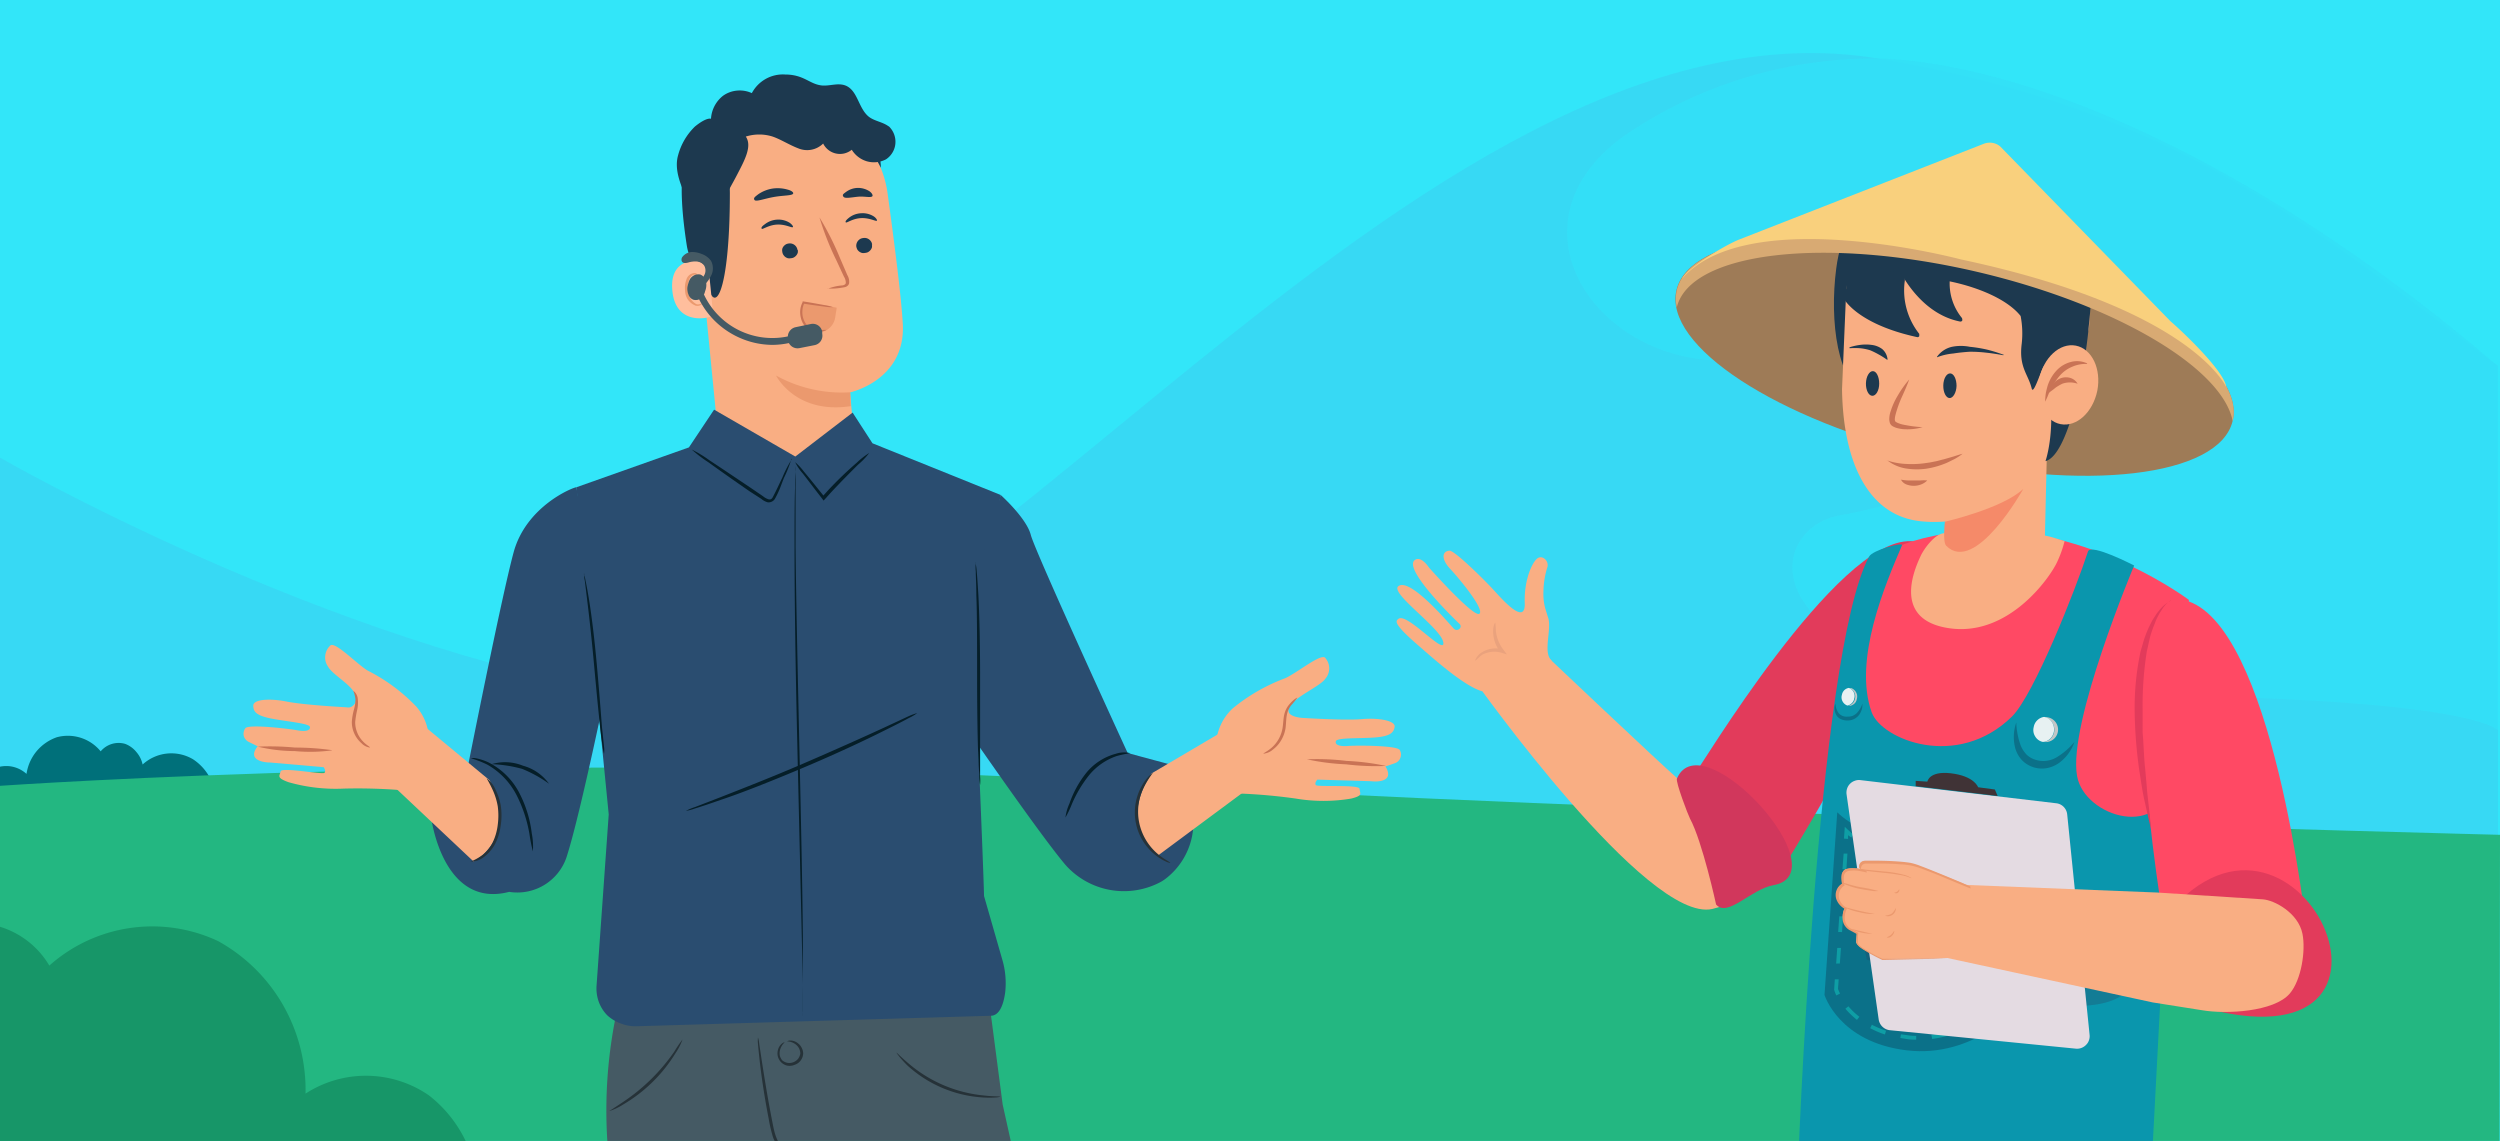 <svg id="Layer_1" data-name="Layer 1" xmlns="http://www.w3.org/2000/svg" xmlns:xlink="http://www.w3.org/1999/xlink" viewBox="0 0 298 136"><rect x="0" y="0" width="298" height="136" fill="#333333" stroke="none"/><defs><clipPath id="clip-path"><rect width="298" height="136" style="fill:none"/></clipPath></defs><g style="clip-path:url(#clip-path)"><rect width="298" height="136" style="fill:#fff"/><path d="M298,0H0V136H298Z" style="fill:#32e6f9"/><path d="M297.76,43.65C274.42,26.18,258.9,13,224,7,169-2.35,110.31,88.35,76.34,83,38.85,77,0,54.55,0,54.55v61.74H297.76Z" style="fill:#37d9f4"/><path d="M-2.95,95.23a4.15,4.15,0,0,1,.59-2.09A4,4,0,0,1-.79,91.65a3.69,3.69,0,0,1,2.07-.3,3.63,3.63,0,0,1,1.88.9,5.47,5.47,0,0,1,1.19-2.69,5.53,5.53,0,0,1,2.42-1.68A5.05,5.05,0,0,1,12,89.56a2.79,2.79,0,0,1,2.92-.89,3.17,3.17,0,0,1,1.36,1A3.31,3.31,0,0,1,17,91.13a5.07,5.07,0,0,1,6-.63,6,6,0,0,1,2.2,2.59,6.15,6.15,0,0,1,.47,3.36C15.84,95.73,6,95.71-2.95,95.23Z" style="fill:#00707a"/><path d="M224.93,7a52.68,52.68,0,0,0-31.17,9.08C179,26.46,189.93,43.36,206,43S228.8,40.57,238.34,47,229,59.69,219.26,61.44s-11.61,20.92,35.16,21.42c40.81.4,43.34,4.21,43.34,4.21V43.65C272,21.55,244.74,8.19,224.93,7Z" style="fill:#34e0f7;opacity:0.9;isolation:isolate"/><path d="M297.93,146.27H0V93.67s66-4.6,133.21-.41C189.73,96.78,298,99.51,298,99.51Z" style="fill:#23b781"/><path d="M56.81,145a15.24,15.24,0,0,0-5.68-14.43,13.22,13.22,0,0,0-14.71-.21,20.36,20.36,0,0,0-2.69-10.57A20.14,20.14,0,0,0,26,112.18,18.45,18.45,0,0,0,5.88,115.1a10.31,10.31,0,0,0-4.3-4,10.22,10.22,0,0,0-5.78-1,11.58,11.58,0,0,0-5.51,2.65,11.73,11.73,0,0,0-3.42,5.09,18.64,18.64,0,0,0-9.8-6.62,18.51,18.51,0,0,0-11.78.61,22.37,22.37,0,0,0-9.55,8.13A22.74,22.74,0,0,0-48,132C-11.77,135.34,24.13,141.3,56.81,145Z" style="fill:#179668"/><path d="M73.66,119.93a56.68,56.68,0,0,0-1.23,16.58c.27,3.52-1.92,19.83-1.92,19.83H92.8l3.31-10.46,1.32.29,7.13,10.17H125l-5.48-24.67-2-15.26Z" style="fill:#455a64"/><path d="M98.64,136.55a3.29,3.29,0,0,1-.66.37,7.85,7.85,0,0,1-2,.7,4.09,4.09,0,0,1-1.48,0,3.08,3.08,0,0,1-1.54-.74,3.65,3.65,0,0,1-.91-1.64,16.93,16.93,0,0,1-.43-1.93c-.52-2.64-.86-5.06-1.06-6.81-.1-.91-.17-1.59-.21-2.07a3.3,3.3,0,0,1,0-.77,3.32,3.32,0,0,1,.15.75c.08.56.19,1.24.31,2.06.27,1.74.65,4.14,1.16,6.78.26,1.29.43,2.62,1.24,3.4a3.54,3.54,0,0,0,1.29.67,3.42,3.42,0,0,0,1.46.05,9.09,9.09,0,0,0,2-.58,2.9,2.9,0,0,1,.7-.24Z" style="fill:#263238"/><path d="M93.82,124.13a.65.65,0,0,1,.33-.1,1.42,1.42,0,0,1,.91.29,1.47,1.47,0,0,1,.48.54,1.53,1.53,0,0,1,.2.69,1.49,1.49,0,0,1-.3.86,1.43,1.43,0,0,1-.73.52,1.51,1.51,0,0,1-.89.09,1.5,1.5,0,0,1-1.1-1.82,1.44,1.44,0,0,1,.5-.82c.17-.13.3-.15.31-.13a1.84,1.84,0,0,0-.57,1,1.52,1.52,0,0,0,0,.6,1.57,1.57,0,0,0,.27.53,1.38,1.38,0,0,0,.63.31,1.36,1.36,0,0,0,1.27-.48,1.39,1.39,0,0,0,.27-.65,1.59,1.59,0,0,0-.14-.57,1.43,1.43,0,0,0-.38-.47A1.78,1.78,0,0,0,93.82,124.13Z" style="fill:#263238"/><path d="M119.24,130.73a2.53,2.53,0,0,1-.55.09,12.51,12.51,0,0,1-1.5,0,14.66,14.66,0,0,1-9-3.79,13.31,13.31,0,0,1-1-1.09c-.22-.29-.34-.44-.32-.46s.56.56,1.52,1.36a16.18,16.18,0,0,0,8.87,3.74C118.45,130.72,119.24,130.67,119.24,130.73Z" style="fill:#263238"/><path d="M81.36,123.9a7.26,7.26,0,0,1-.84,1.64,18,18,0,0,1-6.26,6.13,6.81,6.81,0,0,1-1.66.78s.6-.37,1.53-1a22.8,22.8,0,0,0,6.24-6.09A15.89,15.89,0,0,1,81.36,123.9Z" style="fill:#263238"/><path d="M92.15,12.34h.64a12.39,12.39,0,0,1,13,10.64c.82,5.95,1.66,12.53,1.83,15.73.29,6.65-6.29,8.06-6.29,8.06l.24,2.74a8.11,8.11,0,0,1-1.89,5.9,7.85,7.85,0,0,1-2.47,2,8,8,0,0,1-3,.87h0a8.09,8.09,0,0,1-8.7-7.31L83.08,26.26C82.1,19.44,85.26,13.15,92.15,12.34Z" style="fill:#f9ae83"/><path d="M101.35,46.76a16.18,16.18,0,0,1-8.85-2s2.32,4.66,8.91,3.65Z" style="fill:#eb996e"/><path d="M103.93,29.15a.88.88,0,0,1,0,.36,1,1,0,0,1-.47.55,1.06,1.06,0,0,1-.36.09.88.88,0,0,1-.36,0,1.07,1.07,0,0,1-.32-.16.88.88,0,0,1-.24-.27,1.35,1.35,0,0,1-.11-.34.92.92,0,0,1,.22-.69,1,1,0,0,1,.29-.23,1.06,1.06,0,0,1,.35-.09.89.89,0,0,1,.68.18,1,1,0,0,1,.24.27.89.89,0,0,1,.11.35Z" style="fill:#1d394f"/><path d="M104.53,26.3c-.11.13-.86-.35-1.89-.3s-1.73.62-1.82.51.05-.29.36-.54a2.52,2.52,0,0,1,1.48-.55,2.46,2.46,0,0,1,1.5.38C104.46,26,104.58,26.26,104.53,26.3Z" style="fill:#1d394f"/><path d="M95.09,29.78a.89.89,0,0,1,0,.36,1,1,0,0,1-.47.55.86.86,0,0,1-.35.09.88.88,0,0,1-.36,0,1.07,1.07,0,0,1-.32-.16,1.18,1.18,0,0,1-.23-.27.85.85,0,0,1-.11-.34.87.87,0,0,1,0-.36.92.92,0,0,1,.18-.32,1.18,1.18,0,0,1,.28-.22,1.06,1.06,0,0,1,.35-.09.91.91,0,0,1,1,.78Z" style="fill:#1d394f"/><path d="M94.51,27.07c-.11.13-.86-.35-1.88-.3s-1.74.62-1.83.5,0-.28.37-.54a2.6,2.6,0,0,1,1.47-.55,2.52,2.52,0,0,1,1.51.39C94.45,26.8,94.57,27,94.51,27.07Z" style="fill:#1d394f"/><path d="M98.65,34.43a6.08,6.08,0,0,1,1.63-.4c.26,0,.5-.1.54-.29a1.37,1.37,0,0,0-.22-.76L99.68,31a33.28,33.28,0,0,1-2-5.09,34.3,34.3,0,0,1,2.46,4.88l.86,2a1.5,1.5,0,0,1,.21,1,.58.58,0,0,1-.15.25.82.82,0,0,1-.25.16,3.12,3.12,0,0,1-.44.09,7.44,7.44,0,0,1-1.7.1Z" style="fill:#c97355"/><path d="M94.55,23.06c-.09.28-1.12.21-2.3.42s-2.14.6-2.31.36.07-.39.44-.68a4.16,4.16,0,0,1,1.69-.68,4.27,4.27,0,0,1,1.81.12C94.35,22.72,94.58,22.92,94.55,23.06Z" style="fill:#1d394f"/><path d="M104,23.37c-.17.25-.92,0-1.74.08s-1.54.25-1.72,0,0-.34.32-.58a2.43,2.43,0,0,1,1.37-.47,2.51,2.51,0,0,1,1.41.4C103.93,23,104.05,23.25,104,23.37Z" style="fill:#1d394f"/><path d="M105,20s-2-4.05-4-4.9c-2.46-1-3.37,1.69-5.74,1.15s-4.73-1.51-7,.41C85.7,18.73,87,20,87,23c0,12-1.94,15.47-2.89,9.88-.1-.61-1.82-1-2.24-3.59-.52-3.35-.92-7.45-.28-9.89a9.57,9.57,0,0,1,3.57-5.18c3.12-2.61,7.59-2.92,10.65-2.78S104.93,14.75,105,20Z" style="fill:#1d394f"/><path d="M84.53,32.7a1.86,1.86,0,0,0-.22-.69,1.77,1.77,0,0,0-.47-.55,1.7,1.7,0,0,0-.64-.33,1.75,1.75,0,0,0-.72-.06c-1.23.2-2.57,1-2.34,3.53.4,4.57,4.87,3.19,4.86,3S84.75,34.59,84.53,32.7Z" style="fill:#ffbe9d"/><path d="M83.83,36.05l-.2.12a1,1,0,0,1-.29.1.75.75,0,0,1-.3,0,1.85,1.85,0,0,1-.74-.7,1.94,1.94,0,0,1-.3-1,2.81,2.81,0,0,1,.12-1.15,1,1,0,0,1,.19-.39.92.92,0,0,1,.35-.27.45.45,0,0,1,.28,0,.37.37,0,0,1,.21.18c.07.12,0,.21.08.22s.09-.08,0-.28a.59.59,0,0,0-.26-.3.53.53,0,0,0-.39,0,1.07,1.07,0,0,0-.77.77,2.71,2.71,0,0,0-.15,1.29A2,2,0,0,0,82,35.72a2.08,2.08,0,0,0,.94.72,1,1,0,0,0,.38,0,.8.8,0,0,0,.33-.17C83.83,36.15,83.89,36.05,83.83,36.05Z" style="fill:#eb996e"/><path d="M105.92,15.06c-.7-.53-1.66-.61-2.35-1.14-1.26-1-1.32-3.16-2.8-3.73-.91-.34-1.83.08-2.79,0-1.52-.16-2.11-1.3-4.41-1.31a4.19,4.19,0,0,0-3.95,2.22,3.44,3.44,0,0,0-1.76-.3,3.37,3.37,0,0,0-1.68.62,3.77,3.77,0,0,0-1.43,2.74s-.48-.24-1.91.92a7.42,7.42,0,0,0-2,3.39c-.49,1.66.23,3.41.92,5a3.39,3.39,0,0,0,.65,1.23,3.55,3.55,0,0,0,1.09.87,2.37,2.37,0,0,0,1.67-.25A2.3,2.3,0,0,0,86.24,24c.42-1.06,1.09-2.13,1.61-3.15.92-1.77,1.83-3.43,1.05-4.57a5.3,5.3,0,0,1,3.2,0c1,.35,2,1,3,1.38a2.74,2.74,0,0,0,1.6.19,2.72,2.72,0,0,0,1.42-.74,2.25,2.25,0,0,0,.63.77,2.24,2.24,0,0,0,1.89.41,2.25,2.25,0,0,0,.89-.44,3.17,3.17,0,0,0,1.81,1.38,3.11,3.11,0,0,0,2.26-.23,2.51,2.51,0,0,0,.78-.81,2.46,2.46,0,0,0,.35-1.08,2.54,2.54,0,0,0-.79-2.06Z" style="fill:#1d394f"/><path d="M95.76,36.09a5.71,5.71,0,0,0-.26,1.53,1.77,1.77,0,0,0,.1.72,2,2,0,0,0,1.86,1.3h0a2.12,2.12,0,0,0,2.1-1.83l.18-1.13C98.68,36.42,95.83,36.16,95.76,36.09Z" style="fill:#eb996e"/><path d="M98.54,39.32h-.35a3.54,3.54,0,0,1-.92,0,1.84,1.84,0,0,1-1.17-.68,2.35,2.35,0,0,1-.45-1.6,2.19,2.19,0,0,1,.23-.91l-.13.06c1,.16,1.91.28,2.55.36a5,5,0,0,0,1,.07,4.88,4.88,0,0,0-1-.25c-.63-.11-1.51-.28-2.54-.44h-.09l0,.09a2.56,2.56,0,0,0-.28,1.44,2.6,2.6,0,0,0,.53,1.36,2.08,2.08,0,0,0,1.34.72,2.87,2.87,0,0,0,1-.1A1.48,1.48,0,0,0,98.54,39.32Z" style="fill:#c97355"/><path d="M84,33.22a.84.84,0,0,0-.22-.31.94.94,0,0,0-.32-.19,1,1,0,0,0-.38,0,.89.89,0,0,0-.36.11c-.52.29-.62.71-.76,1.28a1.44,1.44,0,0,0,0,.62,1.72,1.72,0,0,0,.2.59,1,1,0,0,0,.47.4,1.09,1.09,0,0,0,.62,0,1.6,1.6,0,0,0,.52-.41,1.38,1.38,0,0,0,.28-.6,2,2,0,0,0,0-1.5Z" style="fill:#455a64"/><path d="M92.06,41.11A9.78,9.78,0,0,1,88,40.19a9.9,9.9,0,0,1-3.33-2.51,10.1,10.1,0,0,1-2-3.66l.75-.22A9,9,0,0,0,95.8,39.48l.33.71a9.75,9.75,0,0,1-4.07.92Z" style="fill:#455a64"/><path d="M96.66,38.62,94.84,39a1.17,1.17,0,0,0-.91,1.36l0,.23a1.16,1.16,0,0,0,1.35.91l1.82-.36a1.15,1.15,0,0,0,.91-1.35l0-.24A1.14,1.14,0,0,0,96.66,38.62Z" style="fill:#455a64"/><path d="M83.93,34a4.07,4.07,0,0,0,.92-1.33,1.84,1.84,0,0,0,.12-.8,1.79,1.79,0,0,0-.22-.78,2.3,2.3,0,0,0-1.12-.82,2.92,2.92,0,0,0-1.2-.23,1.67,1.67,0,0,0-.58.16,1.53,1.53,0,0,0-.48.39.54.54,0,0,0-.13.3.45.45,0,0,0,.07.32c.16.2.47.15.71.09a2.81,2.81,0,0,1,1-.13,1.19,1.19,0,0,1,.52.14,1.12,1.12,0,0,1,.4.35,1.19,1.19,0,0,1,.15.58,1.13,1.13,0,0,1-.15.57,3.4,3.4,0,0,1-.77.92" style="fill:#455a64"/><path d="M68.71,58.08c-.39,0-6,2.25-7.49,7.77s-5.49,25.74-5.49,25.74l-4.32,5.94s1.39,10.84,9.28,8.78a6.19,6.19,0,0,0,6.93-4.42c1.68-5.34,4.94-21.25,4.94-21.25Z" style="fill:#2a4d70"/><path d="M85.12,48.83l-3,4.5L68.71,58.08l3.85,39-1.45,20.4a4.73,4.73,0,0,0,.25,1.9,4.56,4.56,0,0,0,1,1.62A4.73,4.73,0,0,0,74,122a4.68,4.68,0,0,0,1.89.33l42.2-1.25c1.06,0,1.54-1.37,1.73-2.8a9.93,9.93,0,0,0-.34-3.87l-2.23-7.77c.33,4.85-1.12-29-1.18-30.21L119.28,59,104,52.84l-2.37-3.66L94.8,54.42Z" style="fill:#2a4d70"/><path d="M119.28,59s3.07,2.74,3.59,4.76,11.55,26,11.55,26l5.49,1.48,1.46,3A8.48,8.48,0,0,1,139,104.7a5.57,5.57,0,0,1-.59.4,9.31,9.31,0,0,1-11.4-2c-2.95-3.46-11.56-15.95-11.56-15.95V72Z" style="fill:#2a4d70"/><path d="M137.27,92.19l7.9-4.66,3.8,4.66-.79,2.26L138,102a6.8,6.8,0,0,1-2.36-4.09C135.17,95.08,137.27,92.19,137.27,92.19Z" style="fill:#f9ae83"/><path d="M134.77,89.78a11.56,11.56,0,0,0-1.66.34,7.32,7.32,0,0,0-3.28,2.27,14.78,14.78,0,0,0-2.08,3.5,11.18,11.18,0,0,1-.75,1.56,5.71,5.71,0,0,1,.48-1.67,12.26,12.26,0,0,1,2-3.65A6.79,6.79,0,0,1,133,89.85a3.12,3.12,0,0,1,1.74-.07Z" style="fill:#051e28"/><path d="M145.05,90.12a6.23,6.23,0,0,1,1.9-5.69,21.86,21.86,0,0,1,6.23-3.58c1.39-.61,4.27-3,4.78-2.44a1.89,1.89,0,0,1,0,2.52c-.73,1.06-4.91,2.65-4.32,4,.24.55,1.55.64,1.55.64s5,.33,7.15.15,4,.22,3.9.91-.51,1.12-2.27,1.27-4.57,0-4.73.44.43.66,1.45.58,5.83-.07,6.16.48a1.2,1.2,0,0,1,.15.45,1.08,1.08,0,0,1-.07.47,1,1,0,0,1-.25.4,1.12,1.12,0,0,1-.4.25l-1.14.39s.66.92.11,1.43-1.82.33-1.82.33l-6.4-.19s-.37.39-.18.65,5.18-.1,5.21.45.48.8-1,1.16a19.76,19.76,0,0,1-6.6,0,65.48,65.48,0,0,0-7-.61Z" style="fill:#f9ae83"/><path d="M58.35,93l-7.41-6.14L46.7,91.66,47.22,94l9.23,8.69a6.34,6.34,0,0,0,2.89-3.54C60.29,96.52,58.35,93,58.35,93Z" style="fill:#f9ae83"/><path d="M50.88,90.06A6.11,6.11,0,0,0,51,87a6.18,6.18,0,0,0-1.38-2.78,21.34,21.34,0,0,0-5.78-4.28c-1.29-.77-3.88-3.5-4.46-3a1.91,1.91,0,0,0-.61,1.2,1.87,1.87,0,0,0,.32,1.3c.61,1.14,3.47,2.47,3.37,3.92a1,1,0,0,1-.11.41.93.93,0,0,1-.26.33.85.85,0,0,1-.37.21,1,1,0,0,1-.42,0s-5-.26-7.11-.68-4-.26-4,.48.38,1.18,2.09,1.53,4.57.57,4.66,1-.51.6-1.51.41-5.79-.75-6.18-.25a1,1,0,0,0-.19.43,1,1,0,0,0,.21.9,1.07,1.07,0,0,0,.37.3l1.08.53s-.76.83-.27,1.39,1.73.54,1.73.54l6.4.56s.32.43.1.67-5.13-.71-5.23-.17-.56.74.92,1.28A20.39,20.39,0,0,0,41,94a65.76,65.76,0,0,1,7,.2Z" style="fill:#f9ae83"/><path d="M103.61,54a8.62,8.62,0,0,1-1.32,1.38c-.84.83-2,2-3.21,3.29l-.75.83-.16.17L98,59.44c-.94-1.2-1.76-2.3-2.31-3a6.15,6.15,0,0,1-.91-1.35,7.17,7.17,0,0,1,1.06,1.14c.63.74,1.49,1.83,2.44,3H98l.75-.83a44.79,44.79,0,0,1,3.37-3.24,9,9,0,0,1,1.5-1.17Z" style="fill:#051e28"/><path d="M69.59,68.41a3.8,3.8,0,0,1,.21.82c.12.54.26,1.32.42,2.29.31,1.93.64,4.62.91,7.59s.48,5.66.63,7.62L72,89a3.1,3.1,0,0,1,0,.86,3.9,3.9,0,0,1-.16-.84c-.09-.54-.19-1.32-.3-2.29-.22-2-.47-4.65-.74-7.61s-.57-5.65-.81-7.6c-.11-.91-.2-1.66-.28-2.29a3.06,3.06,0,0,1-.07-.85Z" style="fill:#051e28"/><path d="M116.27,67.05a6.06,6.06,0,0,1,.15,1c.06.67.13,1.64.2,2.84.13,2.4.2,5.73.21,9.39V92.56a6.14,6.14,0,0,1,0,1,5.17,5.17,0,0,1-.11-1c0-.67-.1-1.65-.13-2.84-.08-2.42-.12-5.73-.12-9.41s0-7-.09-9.38c0-1.13-.06-2.09-.07-2.84a5.27,5.27,0,0,1,0-1Z" style="fill:#051e28"/><path d="M63.52,101.49a18.64,18.64,0,0,1-.41-2.08,16.26,16.26,0,0,0-1.59-4.74,8.8,8.8,0,0,0-3.46-3.54,13.29,13.29,0,0,0-1.93-.75,1.37,1.37,0,0,1,.57,0,6.33,6.33,0,0,1,1.49.48,8.39,8.39,0,0,1,3.66,3.56,14.09,14.09,0,0,1,1.54,4.94,8,8,0,0,1,.13,2.13Z" style="fill:#051e28"/><path d="M65.44,93.42a15.15,15.15,0,0,0-3.2-1.77,15.58,15.58,0,0,0-3.65-.56,5.65,5.65,0,0,1,3.74.18,5.63,5.63,0,0,1,3.11,2.15Z" style="fill:#051e28"/><path d="M95.71,121.15c0-.22,0-.44,0-.67v-1.91c0-1.7-.08-4.09-.14-7-.14-6-.33-14.17-.54-23.21s-.33-17.27-.32-23.22c0-3,0-5.37.06-7a16.94,16.94,0,0,1,.06-1.91,3,3,0,0,1,0-.67c0,.22,0,.44,0,.67v1.91c0,1.69,0,4.09,0,7,.06,5.94.24,14.15.44,23.21s.38,17.27.43,23.21v9A3.74,3.74,0,0,1,95.71,121.15Z" style="fill:#051e28"/><path d="M58,92.77a3.25,3.25,0,0,1,1.08,1.39A7,7,0,0,1,59.69,96a7.78,7.78,0,0,1,0,2.36,6.72,6.72,0,0,1-.69,2.27,4.71,4.71,0,0,1-1.26,1.48,2.56,2.56,0,0,1-1.66.6,6.6,6.6,0,0,0,1.49-.83,4.65,4.65,0,0,0,1.13-1.4,6.67,6.67,0,0,0,.63-2.15,8.33,8.33,0,0,0,0-2.23,7.92,7.92,0,0,0-.53-1.78A13.38,13.38,0,0,0,58,92.77Z" style="fill:#263238"/><path d="M139.49,102.85a1.28,1.28,0,0,1-.5-.15,5.55,5.55,0,0,1-1.19-.72,6.47,6.47,0,0,1-1.63-8.42,5.37,5.37,0,0,1,.85-1.11c.24-.24.38-.34.4-.32a11.86,11.86,0,0,0-1,1.57,6.55,6.55,0,0,0-.64,4.3,6.64,6.64,0,0,0,2.19,3.76C138.84,102.51,139.57,102.78,139.49,102.85Z" style="fill:#263238"/><path d="M109.33,85a5.34,5.34,0,0,1-1,.59c-.67.37-1.65.87-2.87,1.47-2.43,1.22-5.84,2.82-9.66,4.43s-7.31,3-9.9,3.86c-1.28.45-2.32.8-3,1a6.4,6.4,0,0,1-1.14.31,6.14,6.14,0,0,1,1.09-.46l3-1.16c2.54-1,6-2.34,9.85-4s7.22-3.17,9.69-4.31l2.92-1.36A6.83,6.83,0,0,1,109.33,85Z" style="fill:#051e28"/><path d="M154.64,83.17a9.11,9.11,0,0,1-.74.91,2.72,2.72,0,0,0-.5,1.11c-.1.46-.09,1-.16,1.59a4.07,4.07,0,0,1-.51,1.44,3.8,3.8,0,0,1-1,1.13,2,2,0,0,1-1.14.49c0-.07.42-.23,1-.72a4,4,0,0,0,1.3-2.4c.08-.54.08-1.1.21-1.61a2.78,2.78,0,0,1,.64-1.21C154.19,83.38,154.61,83.13,154.64,83.17Z" style="fill:#c97355"/><path d="M39.58,89.44a19.39,19.39,0,0,1-4.44.09A19.19,19.19,0,0,1,30.73,89a31.26,31.26,0,0,1,4.43.11,31.07,31.07,0,0,1,4.42.31Z" style="fill:#c97355"/><path d="M44.09,89.11a1.7,1.7,0,0,1-1-.52,3.31,3.31,0,0,1-.85-1.14A3.25,3.25,0,0,1,41.94,86a7.65,7.65,0,0,1,.27-1.49,4.71,4.71,0,0,0,.16-1.17,3.85,3.85,0,0,0-.26-1,1.33,1.33,0,0,1,.54,1,3.81,3.81,0,0,1-.07,1.26,11.69,11.69,0,0,0-.24,1.44,3.31,3.31,0,0,0,.91,2.32C43.72,88.87,44.12,89,44.09,89.11Z" style="fill:#c97355"/><path d="M155.78,90.51a28.76,28.76,0,0,1,4.73.19,28.64,28.64,0,0,1,4.7.6,28.88,28.88,0,0,1-4.74-.19,27.49,27.49,0,0,1-4.69-.6Z" style="fill:#c97355"/><path d="M94.35,54.68A15.23,15.23,0,0,1,93.43,57L93,58.13a10.78,10.78,0,0,1-.63,1.33.89.89,0,0,1-.84.42,2,2,0,0,1-.79-.42l-1.41-.91c-1.91-1.32-3.65-2.55-4.88-3.44a15.38,15.38,0,0,1-2-1.53,14.81,14.81,0,0,1,2.12,1.29c1.28.84,3,2,5,3.34l1.38.94a2,2,0,0,0,.63.36.5.5,0,0,0,.3,0,.52.52,0,0,0,.22-.22c.44-.82.83-1.7,1.16-2.37a13.74,13.74,0,0,1,1.13-2.19Z" style="fill:#051e28"/><path d="M206,86.53s-4.21,7.83-6.08,6.23S184,77.86,184,77.86l-8.14,3.39s20.48,28.85,28.24,27.1,13.1-14,13.1-14Z" style="fill:#f9ae83"/><path d="M176.64,82.39c-2.19-.63-6-4.09-7.46-5.35-3.1-2.67-2.86-3-2.49-3.27,1-.82,5.64,4.51,5.35,2.79s-6.43-5.87-5.35-6.69c1.42-1.07,6.16,4.61,6.6,5.06s1.11-.16.69-.56c-.6-.55-6.74-6.53-5.35-7.6.77-.59,1.71.89,1.71.89s5.34,6,6,5.5-2.37-4.17-3.47-5.34-1-2.12-.08-2.18c.62,0,4.08,3.42,5.15,4.58s3.91,4.46,3.81,1.68.9-4.91,1.52-5.35,1.47.39,1.14,1.17a10.25,10.25,0,0,0-.43,2.75,6.57,6.57,0,0,0,.26,2.21c.11.34.2.65.3.95.46,1.38-.68,4.19.43,5.12" style="fill:#f9ae83"/><path d="M175.83,78.73a2,2,0,0,1,.68-.89,3.08,3.08,0,0,1,1.26-.51,2.94,2.94,0,0,1,1.35.08l-.24.36a4,4,0,0,1-.9-2.49c0-.68.21-1.07.26-1.06a9.52,9.52,0,0,1,.07,1,4.47,4.47,0,0,0,.89,2.22h0l.43.57-.67-.21a3.06,3.06,0,0,0-2.3.26C176.14,78.45,175.94,78.77,175.83,78.73Z" style="fill:#eaa27d"/><path d="M202,92.25c.46-.35,16.92-28.11,25.77-27.74,8.61.36-14.53,37.8-14.53,37.8s-3.25,1.08-7.69-3S202,92.25,202,92.25Z" style="fill:#e23b5b;fill-rule:evenodd"/><path d="M260.92,71.51s-11-8.26-23.74-8.26c-10.24,0-14.41,3.87-14.41,3.87l-6.89,49,40.45.63Z" style="fill:#ff4964"/><path d="M246.1,64.5a13.67,13.67,0,0,1-.89,2.49c-.84,1.84-5.76,8.91-12.83,7.9s-4-7.39-3.42-8.66c.49-1,1.78-2.67,2.83-2.67,2,0,9.87-.44,12.92.51Z" style="fill:#f9ae83"/><path d="M245.18,87.25a1.42,1.42,0,1,0-1.68,1.18A1.46,1.46,0,0,0,245.18,87.25Z" style="fill:#e7f1f2"/><path d="M248.89,65.73c.34-1,5.5,1.68,5.5,1.68s-7.95,18.88-6.8,25.11c.89,4.92,10.31,7.71,11.17.28.35-3-2.35,47.35-2.35,47.35H214.28S216.51,78,222.8,66.34c.41-.77,4.09-1.78,3.92-1.34-2,4.66-5.86,13.7-3.61,19.92,1.18,3.23,10.17,6.9,16.71.5C242.44,82.85,247.44,70.21,248.89,65.73Z" style="fill:#0a96ad"/><path d="M247.27,88.44a8.28,8.28,0,0,1-2.15,1.85,3.2,3.2,0,0,1-1.21.4,3,3,0,0,1-1.26-.12,2.61,2.61,0,0,1-1.06-.6,3.63,3.63,0,0,1-.71-1.07,8.8,8.8,0,0,1-.54-2.78,5.32,5.32,0,0,0-.14,3,3.54,3.54,0,0,0,.76,1.43,3.31,3.31,0,0,0,3.07,1,3.67,3.67,0,0,0,1.48-.66,5.19,5.19,0,0,0,1.76-2.44Z" style="fill:#0b7189"/><path d="M243.61,88.44a1.49,1.49,0,0,0,1.69-1.21,1.49,1.49,0,0,0-1.18-1.72,1.85,1.85,0,0,0-.47,0h.07a1.34,1.34,0,0,1,.53.24,1.46,1.46,0,0,1,.4.42,1.54,1.54,0,0,1,.2.54,1.87,1.87,0,0,1,0,.58,1.56,1.56,0,0,1-.43.76A1.42,1.42,0,0,1,243.61,88.44Z" style="fill:#c2c6c6"/><path d="M243.5,88.43h.11a1.46,1.46,0,0,0,.79-.4,1.53,1.53,0,0,0,.42-.79,1.89,1.89,0,0,0,0-.58,1.47,1.47,0,0,0-.2-.54,1.64,1.64,0,0,0-.4-.43,1.48,1.48,0,0,0-.53-.23h-.07a1.47,1.47,0,0,0-.79.41,1.44,1.44,0,0,0-.41.79,1.41,1.41,0,0,0,.16,1.1,1.38,1.38,0,0,0,.89.67Z" style="fill:#e7f1f2"/><path d="M222,83.86a3,3,0,0,1-.66,1.13,1.63,1.63,0,0,1-.49.33,1.5,1.5,0,0,1-.59.1,1.23,1.23,0,0,1-.57-.06,1.41,1.41,0,0,1-.49-.31,2,2,0,0,1-.41-1.19,1.47,1.47,0,0,0-.1.72,1.56,1.56,0,0,0,.22.69,1.22,1.22,0,0,0,.61.49,2,2,0,0,0,.76.12,1.59,1.59,0,0,0,.74-.18,1.74,1.74,0,0,0,.59-.49,2.1,2.1,0,0,0,.39-1.35Z" style="fill:#0b7189"/><path d="M220.26,84.11a1.15,1.15,0,0,0,.37,0,1,1,0,0,0,.33-.17.89.89,0,0,0,.37-.62,1,1,0,0,0-.07-.77,1.07,1.07,0,0,0-.57-.52.76.76,0,0,0-.3,0h.07a1.07,1.07,0,0,1,.57.52,1,1,0,0,1,.07.77,1,1,0,0,1-.29.53,1.11,1.11,0,0,1-.55.28Z" style="fill:#c2c6c6"/><path d="M220.21,84.1h0a1,1,0,0,0,.53-.29.92.92,0,0,0,.28-.53,1,1,0,0,0-.06-.77,1,1,0,0,0-.58-.51h0a1,1,0,0,0-.54.27,1,1,0,0,0-.28.54,1,1,0,0,0,.06.77,1.06,1.06,0,0,0,.58.52Z" style="fill:#e7f1f2"/><path d="M242.37,100.28S225.45,103,219,96.83l-1.52,21.76s1.71,5.64,9.8,6.61,13.43-5.27,13.43-5.27Z" style="fill:#0b7189"/><path d="M240.51,103l.1-1.21h-.28l-.89.12.05.45.62-.07-.05.62Z" style="fill:#0e9ea5"/><path d="M233.27,102.75h1v-.46h-1.73v.45Zm-2.53-.07v-.45a13.58,13.58,0,0,1-1.72-.15l-.06.46C229.55,102.6,230.14,102.65,230.74,102.68Zm5.25,0c.63,0,1.22-.07,1.78-.12v-.46c-.52.05-1.1.09-1.78.13Zm-8.73-.37.07-.46c-.59-.09-1.16-.21-1.7-.34l-.1.44c.54.13,1.16.25,1.73.35Zm-3.42-.89L224,101a12.91,12.91,0,0,1-1.58-.67l-.17.47a14.94,14.94,0,0,0,1.6.66Z" style="fill:#0e9ea5"/><path d="M220.29,100v-.45l.37.29.27-.37c-.23-.18-.46-.37-.67-.57l-.36-.34-.1,1.4Z" style="fill:#0e9ea5"/><path d="M228.41,123.93v-.46a5,5,0,0,1-1.09-.08l-.73-.1-.07.44.74.12A5.61,5.61,0,0,0,228.41,123.93Zm1.9-.09a13,13,0,0,0,1.86-.38L232,123a12.17,12.17,0,0,1-1.78.35Zm-5.63-.54.14-.44a11.39,11.39,0,0,1-1.69-.71l-.2.41a10.85,10.85,0,0,0,1.75.75Zm9.28-.47a13.62,13.62,0,0,0,1.69-.89l-.23-.39a16.88,16.88,0,0,1-1.64.84Zm-12.61-1.26.29-.37a8.17,8.17,0,0,1-1.31-1.25l-.36.29a10.2,10.2,0,0,0,1.38,1.33Zm15.91-.64a17.22,17.22,0,0,0,1.45-1.24l-.33-.33a14.41,14.41,0,0,1-1.39,1.2Zm-18.34-2.29.41-.21a4.56,4.56,0,0,1-.24-.55l.08-1.14h-.46l-.08,1.23a4.17,4.17,0,0,0,.25.67Zm20.39-.79.15-1.86H239l-.16,1.86Zm-20-3,.13-1.86H219l-.13,1.87Zm20.32-.75.15-1.86h-.45l-.16,1.87Zm-20.06-3,.13-1.87h-.46l-.13,1.86Zm20.37-.75.16-1.86h-.46l-.16,1.86Zm-20.11-3,.12-1.86h-.45l-.13,1.87Zm20.43-.74.15-1.86h-.46l-.16,1.87Zm-20.17-3,.12-1.86h-.45l-.14,1.86Z" style="fill:#0e9ea5"/><path d="M211.36,105.52c8.17-1.39-8.46-19.68-11.47-12.72-.18.4,1.35,4.4,1.56,4.78,1.48,2.74,3.11,10.24,3.11,10.24C205.92,109.41,208.71,106,211.36,105.52Z" style="fill:#d1375c;fill-rule:evenodd"/><path d="M266.13,50.18c1.57-6.64-12-15.53-30.29-19.84s-34.39-2.43-36,4.22,12,15.52,30.29,19.84S264.56,56.82,266.13,50.18Z" style="fill:#9e7b57"/><path d="M229.3,23c-3.56-1.16-9.32.52-10.42,9-.83,6.31.16,13.88,3.73,15s7.62-4.9,9.59-11S232.87,24.19,229.3,23Z" style="fill:#1d394f"/><path d="M237,68.83l1.37,0a5.28,5.28,0,0,0,5.39-5.15l.22-9.37a5.27,5.27,0,0,0-5.14-5.4l-1.37,0a5.27,5.27,0,0,0-5.4,5.14l-.22,9.38A5.27,5.27,0,0,0,237,68.83Z" style="fill:#f9ae83"/><path d="M229.12,62.15a15.69,15.69,0,0,0,16.64-11.67L249,39.13c.71-8.14-2.49-16.72-13.08-17.61A14.73,14.73,0,0,0,220.05,35l-.48,11.39C219.7,55.29,222.79,61.59,229.12,62.15Z" style="fill:#f9ae83"/><path d="M243.82,43.63c-.19-.79-1.39,3.68-1.64,2.68-.42-1.73-1.55-2.51-1.19-5.35a11,11,0,0,0-.13-3.29c-3.5-4.45-17.35-6.72-20.83-2.16,0,0-.37-16,15.08-14.54,16.44,1.44,14.18,14.36,13.85,18.16-.47,5.14-2.43,15.14-5.14,15.84C243.81,55,245.39,50.65,243.82,43.63Z" style="fill:#1d394f"/><path d="M250,46.57c.5-2.59-.64-5-2.56-5.37s-3.86,1.44-4.37,4,.65,5,2.56,5.36S249.46,49.16,250,46.57Z" style="fill:#f9ae83"/><path d="M248.8,43.32a2.85,2.85,0,0,0-2-.16,3.52,3.52,0,0,0-1.71,1.06,4.86,4.86,0,0,0-1,1.72c-.09.31-.17.62-.23.94a7.77,7.77,0,0,0-.08,1,7.83,7.83,0,0,0,.4-.89c.13-.32.28-.56.41-.84a7.51,7.51,0,0,1,1-1.44,4,4,0,0,1,1.43-1,4,4,0,0,1,1.73-.33Z" style="fill:#c97355"/><path d="M247.64,45.72a1.52,1.52,0,0,0-.89-.68,1.83,1.83,0,0,0-1.22.09,2.31,2.31,0,0,0-.89.72c-.11.16-.22.32-.31.48a4.88,4.88,0,0,0-.18.54l.44-.32a4.71,4.71,0,0,0,.42-.33,6.07,6.07,0,0,1,.82-.48,2.74,2.74,0,0,1,1.81,0Z" style="fill:#c97355"/><path d="M226.09,31.54s2.35,5.73,7.51,6.78a.32.32,0,0,0,.17,0,.28.28,0,0,0,.13-.11.29.29,0,0,0,0-.16.3.3,0,0,0-.05-.16,6.49,6.49,0,0,1-1.43-4.62C232.83,30.33,226.09,31.54,226.09,31.54Z" style="fill:#1d394f"/><path d="M219.5,35.09c.6,1.44,3.12,3.81,9,5.09a.26.26,0,0,0,.15,0,.29.29,0,0,0,.12-.1.24.24,0,0,0,0-.15.23.23,0,0,0,0-.14,8.35,8.35,0,0,1-1.74-6.16c.55-3.26-6.65.47-7.35,1.13C219.57,34.88,219.43,34.93,219.5,35.09Z" style="fill:#1d394f"/><path d="M227.58,45.23a12.25,12.25,0,0,0-1.36,1.91,8.49,8.49,0,0,0-.95,2.21,3,3,0,0,0-.07.67,1.59,1.59,0,0,0,.07.38.74.74,0,0,0,.29.38,2.15,2.15,0,0,0,.63.26,4.1,4.1,0,0,0,.61.11,6.54,6.54,0,0,0,2.37-.23,14.52,14.52,0,0,1-2.28-.3,2.63,2.63,0,0,1-.53-.15,1.65,1.65,0,0,1-.42-.21.5.5,0,0,1-.08-.27,2.76,2.76,0,0,1,.07-.49,13.38,13.38,0,0,1,.76-2.15C227,46.67,227.3,46,227.58,45.23Z" style="fill:#c97355"/><path d="M224.91,54.83a4.84,4.84,0,0,0,2.2,1,8.24,8.24,0,0,0,2.43.05,10,10,0,0,0,2.32-.63c.36-.14.72-.34,1.08-.51a7,7,0,0,0,1-.65c-.39.1-.75.22-1.13.34l-1.11.32c-.38.08-.74.21-1.12.27l-.56.11-.56.08a11.54,11.54,0,0,1-2.27.09,7.93,7.93,0,0,1-2.27-.43Z" style="fill:#c97355"/><path d="M226.58,57.14a1.23,1.23,0,0,0,.65.6,2.42,2.42,0,0,0,1.78,0,2.14,2.14,0,0,0,.72-.47,4.57,4.57,0,0,0-.83,0h-1.47a6.15,6.15,0,0,1-.85-.1Z" style="fill:#c97355"/><path d="M238.88,42.31a17.66,17.66,0,0,0-2-.63,16,16,0,0,0-2.07-.34,5.5,5.5,0,0,0-2.14,0,3,3,0,0,0-1.78,1.19l0,.06a7,7,0,0,1,1.92-.45c.64-.1,1.3-.17,1.95-.21a15.26,15.26,0,0,1,2,.11c.68.07,1.36.18,2,.3Z" style="fill:#1d394f"/><path d="M220.46,41.51a9,9,0,0,1,1.27,0,6.13,6.13,0,0,1,1.19.24,9.55,9.55,0,0,1,1,.49,9.77,9.77,0,0,1,1,.63h.08a1.88,1.88,0,0,0-.2-.7,1.78,1.78,0,0,0-.45-.57,2.64,2.64,0,0,0-1.27-.49,5,5,0,0,0-1.34,0,7,7,0,0,0-1.28.29Z" style="fill:#1d394f"/><path d="M233.22,46c0-.81-.32-1.48-.76-1.49s-.81.64-.82,1.45.32,1.48.75,1.49S233.2,46.76,233.22,46Z" style="fill:#1d394f"/><path d="M224,45.73c0-.81-.32-1.48-.75-1.49s-.81.64-.83,1.45.32,1.48.76,1.49S224,46.54,224,45.73Z" style="fill:#1d394f"/><path d="M231.83,62.19s6.9-1.58,9.35-3.92c0,0-5.72,10.3-9.2,6.78C231.55,64.6,231.83,62.19,231.83,62.19Z" style="fill:#f58a69"/><path d="M199.87,36.66c1.57-6.64,17.67-8.53,36-4.21,16.44,3.89,29.06,11.45,30.27,17.76,1.57-6.64-12-15.52-30.27-19.84s-34.4-2.43-36,4.22a4.82,4.82,0,0,0,0,2.07Z" style="fill:#d8aa73"/><path d="M253.53,111.6c3.06,7.67-2.19,8.52-8.25,8.33s-22.76-5.54-22.76-5.54l-.89-4.34C232.87,109.81,249.7,102,253.53,111.6Z" style="fill:#2b4060;fill-rule:evenodd;opacity:0.3;isolation:isolate"/><path d="M257.92,109.94s-7-40.65,2.44-38.41c10.58,2.53,14.57,39.28,14.57,39.28s-2.23,3-9,2.63S257.92,109.94,257.92,109.94Z" style="fill:#ff4964;fill-rule:evenodd"/><path d="M256.83,111c15.66-23,35.06,16.62,6.37,9.27Z" style="fill:#e23b5b;fill-rule:evenodd"/><path d="M258.75,71.61a4.17,4.17,0,0,0-1.36,1.14,4.68,4.68,0,0,0-.53.73,5.14,5.14,0,0,0-.46.78,12.68,12.68,0,0,0-.72,1.65c-.2.56-.34,1.15-.52,1.72a32.19,32.19,0,0,0-.71,7.13,54.8,54.8,0,0,0,.56,7.12c.19,1.17.34,2.34.6,3.5s.51,2.31.79,3.45c-.09-1.18-.22-2.35-.36-3.56l-.1-.89-.07-.89-.16-1.78c-.13-1.17-.17-2.34-.24-3.51l-.07-.89V84.64a41.37,41.37,0,0,1,.5-7c.14-.57.25-1.14.39-1.71a13.69,13.69,0,0,1,.57-1.63,4.73,4.73,0,0,1,.35-.8,6,6,0,0,1,.43-.74l.24-.37.28-.34a3.94,3.94,0,0,1,.59-.49Z" style="fill:#e23b5b"/><path d="M247.44,125l-22.17-2.2a1.51,1.51,0,0,1-1.33-1.28l-3.83-26.84a1.53,1.53,0,0,1,.06-.67,1.44,1.44,0,0,1,.35-.58,1.42,1.42,0,0,1,.57-.36,1.38,1.38,0,0,1,.67-.08l23.35,2.76a1.45,1.45,0,0,1,.88.43,1.48,1.48,0,0,1,.42.9l2.67,26.28a1.44,1.44,0,0,1-.08.65,1.33,1.33,0,0,1-.35.55,1.48,1.48,0,0,1-1.21.44Z" style="fill:#e4dbe2"/><path d="M238.12,94.88l-.33-.77-2-.27s-.43-1.35-3.3-1.67c-2.56-.28-2.75,1-2.75,1l-1.39-.09,0,.63Z" style="fill:#403336"/><path d="M229.28,105.28l27.89,1.11,12.55.81c1.37.09,4.22,1.6,4.73,4.09.41,2-.12,5.5-1.5,7.13-1.86,2.2-7.61,2.49-10.46,2l-5.88-.93-28.79-6.23" style="fill:#f9ae83"/><path d="M221.65,103.37a.66.66,0,0,1,0-.28.7.7,0,0,1,.13-.24.6.6,0,0,1,.22-.16.5.5,0,0,1,.27,0A32.23,32.23,0,0,1,228,103c1.45.4,6.86,2.67,6.86,2.67l-2.24,8.51-8.29.14s-3-1.38-3.08-2a10.73,10.73,0,0,1,.08-1.13l-.89-.48a1.93,1.93,0,0,1-.51-2.52,2.1,2.1,0,0,1-.67-.62,1.94,1.94,0,0,1-.33-.85,1.51,1.51,0,0,1,.16-.81,1.54,1.54,0,0,1,.57-.59s-.38-1.33.31-1.7a2.82,2.82,0,0,1,1.88.09A.51.51,0,0,1,221.65,103.37Z" style="fill:#f9ae83"/><path d="M221.17,103.51a1.14,1.14,0,0,0,.26.09c.16,0,.41.1.71.15.61.11,1.46.19,2.4.29a21.13,21.13,0,0,1,2.37.34c.59.14.89.32.94.3a1.14,1.14,0,0,0-.23-.15,3.38,3.38,0,0,0-.69-.26,13.63,13.63,0,0,0-2.37-.39c-.95-.1-1.78-.17-2.4-.25S221.18,103.45,221.17,103.51Z" style="fill:#eb996e"/><path d="M219.62,105.23a1.86,1.86,0,0,0,.58.29,8.82,8.82,0,0,0,1.52.44c.6.11,1.15.19,1.54.25a3.53,3.53,0,0,0,.65,0,17.65,17.65,0,0,0-2.16-.46,14,14,0,0,1-1.5-.38,4.42,4.42,0,0,0-.63-.14Z" style="fill:#eb996e"/><path d="M219.87,108.15a7,7,0,0,0,1.78.59,6.52,6.52,0,0,0,1.86.21s-.81-.14-1.82-.37S219.89,108.1,219.87,108.15Z" style="fill:#eb996e"/><path d="M220.4,110.65a6.33,6.33,0,0,0,2.8.66,106.28,106.28,0,0,1-2.8-.66Z" style="fill:#eb996e"/><path d="M224.71,109.13a.56.56,0,0,0,.26.09,1,1,0,0,0,.62-.18,1,1,0,0,0,.37-.53.54.54,0,0,0,0-.28,1.77,1.77,0,0,1-.47.68,1.79,1.79,0,0,1-.78.22Z" style="fill:#eb996e"/><path d="M224.91,111.75a.62.62,0,0,0,.61-.2c.27-.26.3-.59.26-.58s-.13.25-.37.46S224.91,111.7,224.91,111.75Z" style="fill:#eb996e"/><path d="M225.8,106.42a.39.39,0,0,0,.42,0c.21-.17.21-.4.16-.39s-.1.15-.26.26S225.8,106.38,225.8,106.42Z" style="fill:#eb996e"/><path d="M234.85,105.64h-.06l-.2-.09-.77-.34c-.68-.28-1.66-.7-2.9-1.2-.62-.25-1.3-.53-2-.79a7.24,7.24,0,0,0-1.2-.37q-.64-.1-1.32-.15c-.89-.07-1.86-.1-2.86-.11h-1.15a1,1,0,0,0-.41.09.64.64,0,0,0-.31.32.74.74,0,0,0-.05.44.32.32,0,0,0,.1.1l.1.06.19.09a2.23,2.23,0,0,0,.39.13s0,0,.06,0a.1.1,0,0,0,0,0,.13.13,0,0,0,0-.06.1.1,0,0,0-.05,0,9.15,9.15,0,0,0-1-.22,3.32,3.32,0,0,0-1.09,0,1,1,0,0,0-.54.24,1,1,0,0,0-.27.52,2.91,2.91,0,0,0,.08,1.14l0-.12a1.5,1.5,0,0,0-.46.41,1.59,1.59,0,0,0-.23,1.48,2.16,2.16,0,0,0,1,1.13v-.11a2.49,2.49,0,0,0-.25,1.44,1.53,1.53,0,0,0,.26.68,1.66,1.66,0,0,0,.52.5h0l.89.48v-.08c0,.22,0,.44,0,.66a3.19,3.19,0,0,0,0,.32.48.48,0,0,0,0,.17.64.64,0,0,0,.06.18,2,2,0,0,0,.47.44c.18.13.35.23.53.34a22.14,22.14,0,0,0,2,1.07h0l6-.14,1.69-.07h-1.67l-6,.07a19.72,19.72,0,0,1-2-1.06l-.5-.33a1.92,1.92,0,0,1-.44-.46.21.21,0,0,1,0-.11v-.47a3.48,3.48,0,0,1,.05-.65,0,0,0,0,0,0,0s0,0,0,0l-.89-.49a1.47,1.47,0,0,1-.47-.46,1.62,1.62,0,0,1-.24-.61,2.51,2.51,0,0,1,.24-1.35s0,0,0,0a.14.14,0,0,0,0-.06,2,2,0,0,1-.89-1,1.35,1.35,0,0,1-.06-.69,1.41,1.41,0,0,1,.27-.64,1.16,1.16,0,0,1,.4-.36.09.09,0,0,0,0,0,.07.07,0,0,0,0-.05,2.58,2.58,0,0,1-.07-1.07.68.68,0,0,1,.21-.44.73.73,0,0,1,.45-.19,3.69,3.69,0,0,1,1.05,0,8.62,8.62,0,0,1,1,.21v-.15a2.65,2.65,0,0,1-.37-.12l-.17-.08c-.06,0-.11-.08-.14-.08a.7.7,0,0,1,.06-.32.49.49,0,0,1,.24-.25.65.65,0,0,1,.34-.07h1.14c1,0,2,0,2.86.09a7.72,7.72,0,0,1,1.3.14,8,8,0,0,1,1.18.34c.75.27,1.43.54,2.06.79l2.91,1.22.77.31.21.08Z" style="fill:#eb996e"/><path d="M265.41,46.24s-3.88-9.41-31.68-15.32c0,0-25.37-6.77-33.25,2.32.8-1.43,5.34-4.13,6.91-4.72l29.1-11.39a2,2,0,0,1,1-.1,1.93,1.93,0,0,1,.94.43l20.29,20.83c1.35,1.15,6.69,6.18,6.66,8Z" style="fill:#f9d07d"/></g></svg>